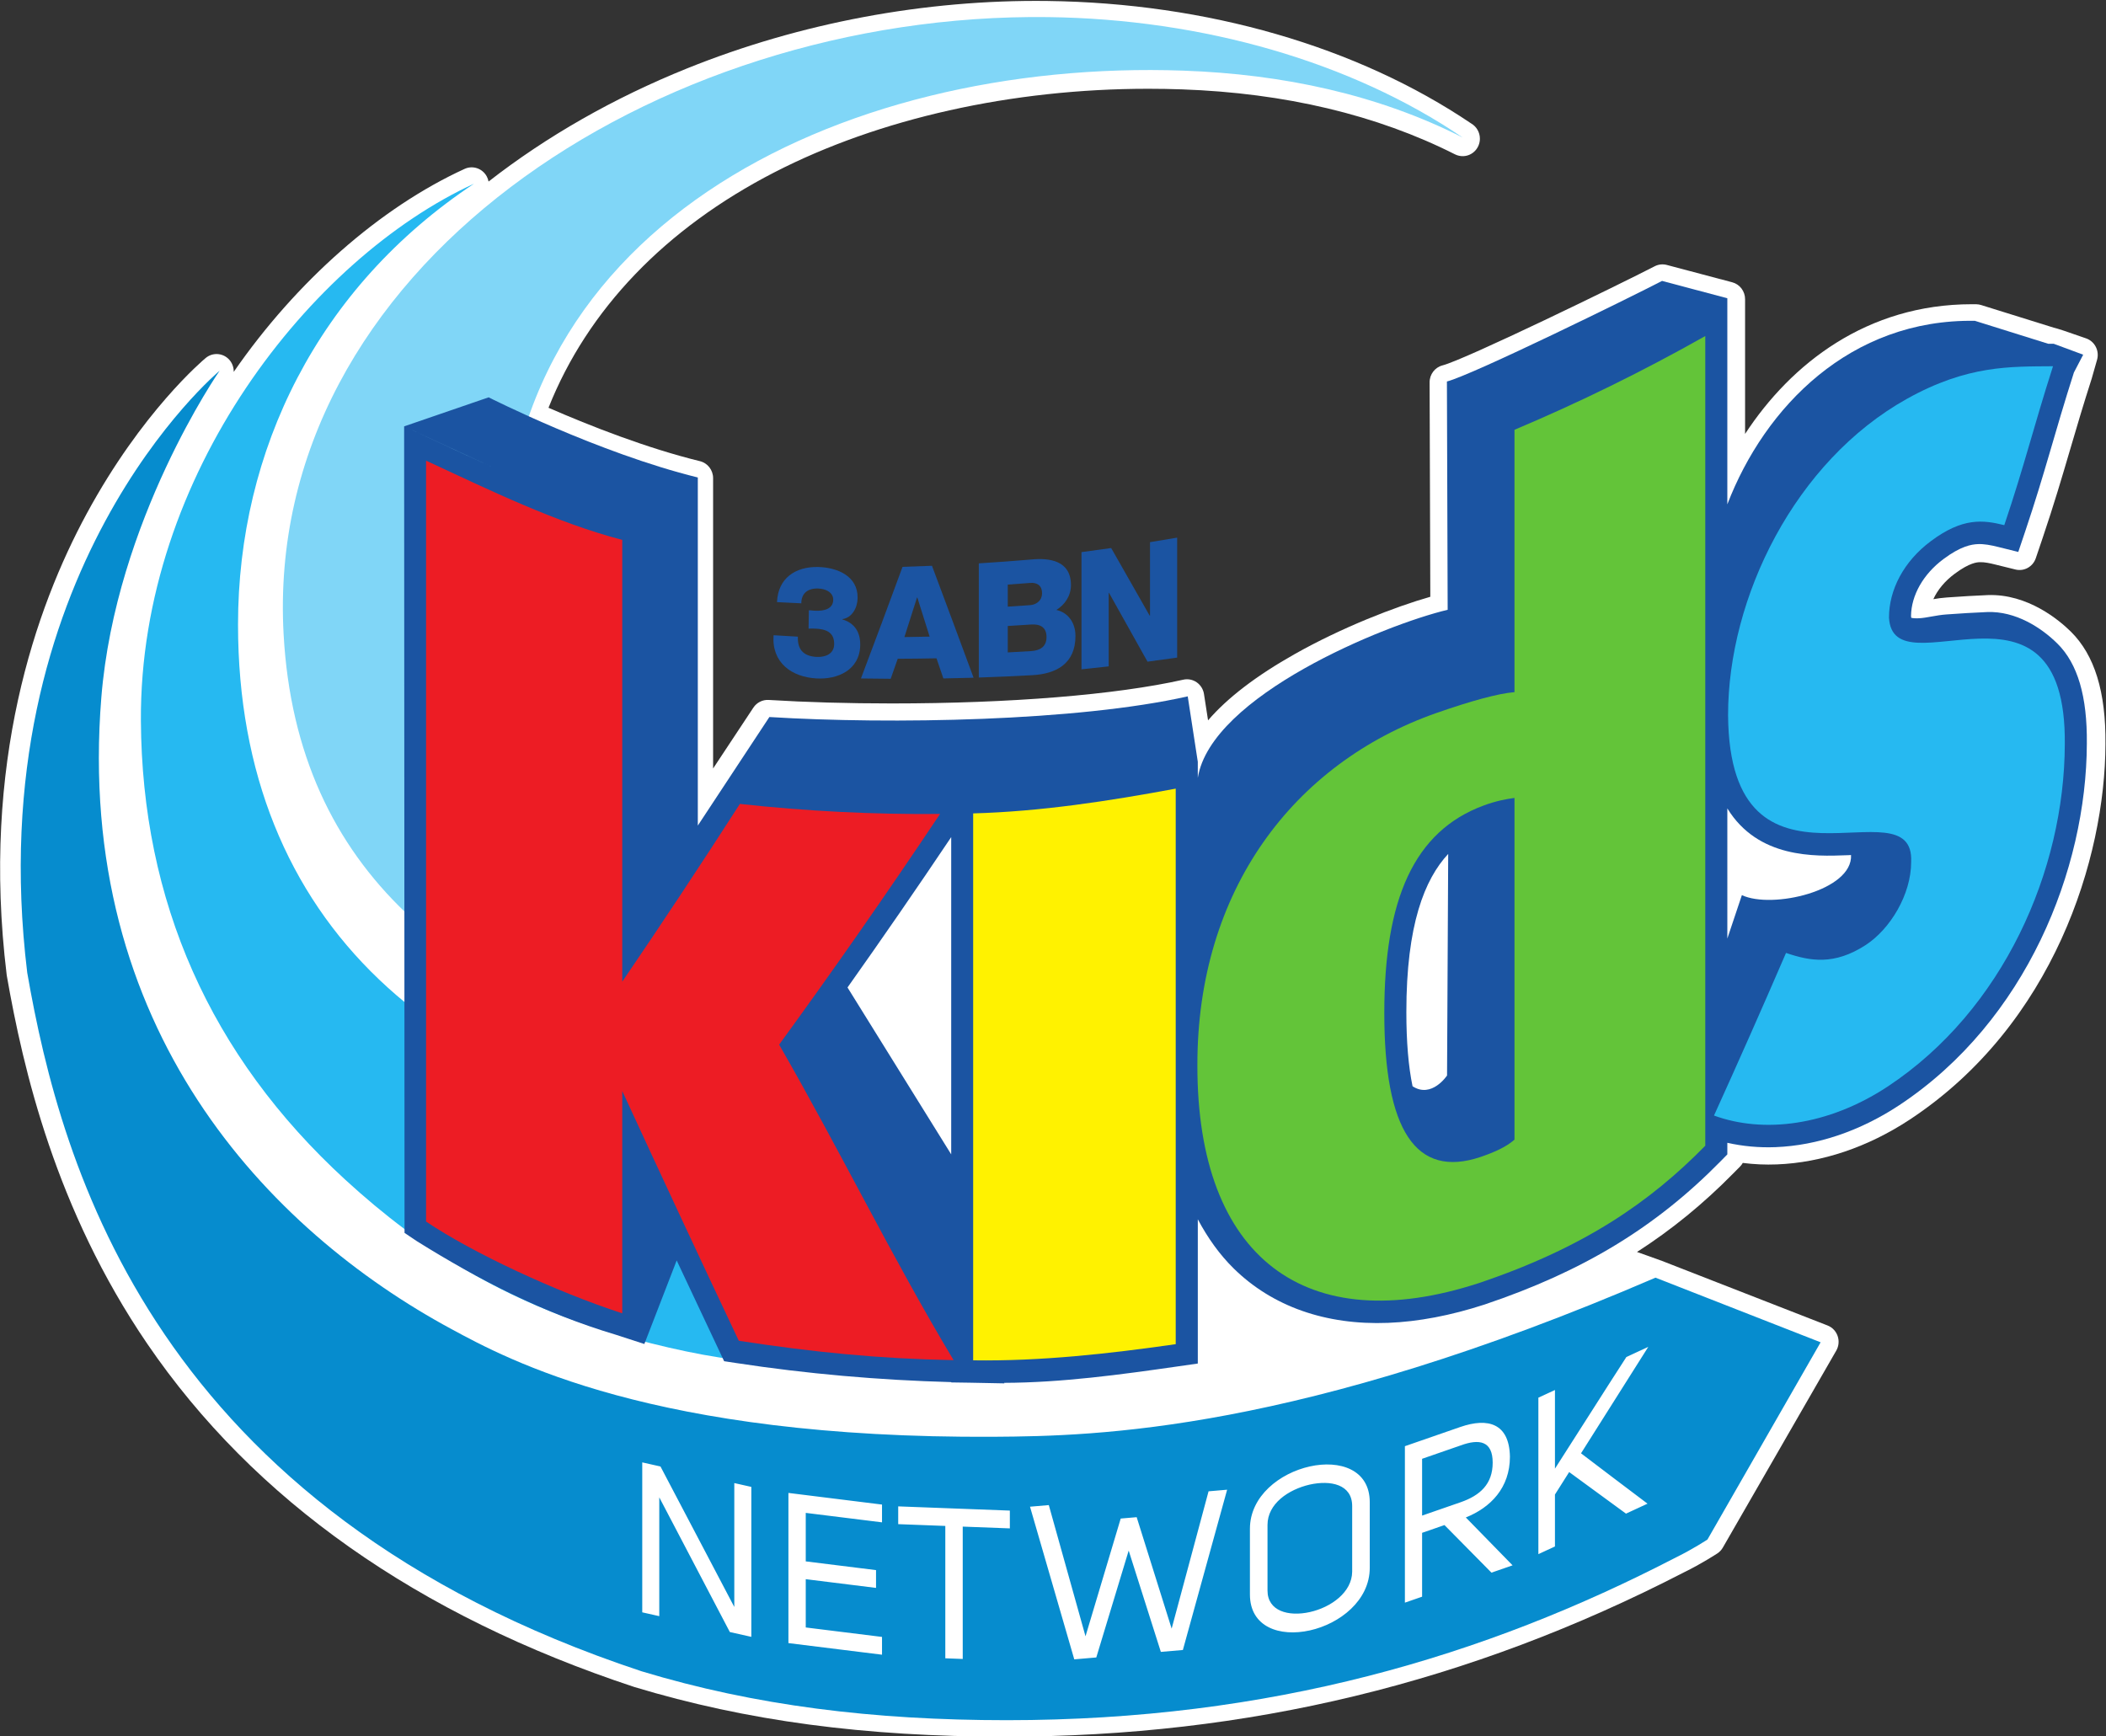 <svg width="800" height="659.63" version="1.1" xmlns="http://www.w3.org/2000/svg"><rect width="100%" height="100%" fill="#333333" stroke="none"/><g transform="matrix(1.333 0 0 -1.333 7.35 1267.8)"><g transform="matrix(4.657 0 0 4.657 584.6 771.09)"><path d="m0 0c-0.701 0.692-2.636 2.324-5.087 2.232-0.844-0.033-1.51-0.079-2.352-0.136l-0.169-0.012c-0.286-0.019-0.555-0.059-0.802-0.101 0.26 0.571 0.711 1.115 1.309 1.557 0.918 0.684 1.377 0.701 1.534 0.706 0.283 0.012 0.625-0.063 0.958-0.146l1.224-0.302c0.528-0.13 1.067 0.169 1.244 0.691l0.418 1.236c0.699 2.066 1.177 3.694 1.683 5.416 0.39 1.329 0.794 2.702 1.318 4.334 3e-3 0.011 7e-3 0.023 0.01 0.034l0.32 1.124c0.156 0.546-0.136 1.121-0.665 1.308-1.265 0.446-1.747 0.602-1.984 0.657l-4.447 1.386c-0.095 0.03-0.193 0.045-0.292 0.047-0.091 1e-3 -0.182 2e-3 -0.273 2e-3 -6.42 0-11.065-3.639-13.877-7.936v8.244c0 0.487-0.323 0.912-0.787 1.035l-4.003 1.061c-0.25 0.066-0.514 0.037-0.743-0.082-2.126-1.099-11.586-5.707-12.978-6.064-0.468-0.12-0.796-0.549-0.794-1.04l0.043-13.122c-2.153-0.613-5.391-1.87-8.275-3.494-2.36-1.328-4.138-2.688-5.325-4.068l-0.249 1.61c-0.045 0.292-0.206 0.551-0.446 0.718-0.24 0.166-0.538 0.225-0.821 0.16-4.104-0.924-10.606-1.454-17.839-1.454-2.65 0-5.254 0.074-7.531 0.214-0.372 0.023-0.729-0.156-0.937-0.47l-2.464-3.724v17.768c0 0.494-0.333 0.924-0.806 1.039-3.245 0.794-6.692 2.146-9.266 3.268 2.387 6.008 7.15 10.977 13.831 14.413 6.407 3.294 14.528 5.109 22.868 5.109 0.684 0 1.377-0.012 2.06-0.036 6.304-0.222 11.926-1.559 16.71-3.976 0.163-0.082 0.335-0.116 0.507-0.111 0.565 0.019 1.017 0.49 1.017 1.069 0 0.396-0.212 0.742-0.527 0.927-6.977 4.715-16.184 7.378-25.933 7.5-7.493 0.095-15.13-1.337-22.053-4.126-4.489-1.809-8.601-4.159-12.148-6.924-0.02 0.107-0.056 0.212-0.11 0.312-0.264 0.49-0.854 0.692-1.355 0.463-5.168-2.364-10.294-6.876-14.129-12.424 5e-3 0.295-0.105 0.589-0.331 0.804-0.384 0.365-0.976 0.385-1.384 0.047-0.157-0.131-3.894-3.272-7.277-9.516-3.108-5.734-6.481-15.288-4.902-28.235 2e-3 -0.019 5e-3 -0.037 8e-3 -0.056 1.002-5.727 2.982-14.294 8.594-22.522 6.523-9.564 16.548-16.63 29.796-21.002 8e-3 -3e-3 0.017-6e-3 0.025-8e-3 6.855-2.07 14.069-3.034 22.703-3.034 14.819 0 28.397 3.289 41.509 10.055 1.072 0.522 2.004 1.132 2.043 1.158 0.138 0.09 0.254 0.213 0.337 0.358l6.94 12.053c0.156 0.271 0.187 0.598 0.085 0.894-0.102 0.297-0.327 0.532-0.616 0.645l-10.129 3.951c-0.185 0.072-1.533 0.548-1.533 0.548 2.129 1.368 4.06 2.949 5.89 4.807l0.416 0.42c0.066 0.067 0.122 0.142 0.168 0.223 0.69-0.088 1.381-0.119 2.085-0.091 2.755 0.107 5.565 1.054 8.128 2.74 8.812 5.811 11.96 16.017 11.979 22.982 0.032 3.192-0.661 5.445-2.121 6.887" fill="#fff"/></g><g transform="matrix(4.657 .047 0 -4.657 122.32 375.33)"><g transform="translate(22.046 -86.061)"><path d="m0 0c0.14-2e-3 0.28 0.033 0.421 0.03 0.468 0.024 1.061-0.076 1.07-0.652 7e-3 -0.431-0.411-0.685-0.926-0.705-0.646-0.027-1.026 0.295-1.026 0.895-0.497-0.027-0.993-0.055-1.488-0.088 0.061-1.467 1.13-2.171 2.526-2.124 1.133 0.041 2.428 0.555 2.406 1.925-0.01 0.588-0.329 1.197-0.93 1.28v0.019c0.745 0.229 1.102 0.789 1.09 1.582-0.025 1.527-1.385 2.102-2.676 2.013-1.526-0.102-2.748-0.994-2.627-2.67 0.496 0.036 0.992 0.071 1.488 0.102-0.032 0.785 0.345 1.203 1.15 1.251 0.544 0.033 1.062-0.18 1.071-0.764 0.013-0.739-0.509-0.934-1.146-0.967-0.14-8e-3 -0.281-6e-3 -0.421-4e-3 6e-3 -0.375 0.012-0.749 0.018-1.123" fill="#1b54a2"/></g><g transform="translate(27.779 -88.662)"><path d="m0 0c0.6-0.012 1.201-0.027 1.801-0.047 0.849 2.275 1.697 4.567 2.546 6.876-0.617 0.012-1.233 0.021-1.85 0.025-0.14-0.412-0.28-0.825-0.419-1.235-0.791 7e-3 -1.582 9e-3 -2.373 3e-3 -0.144 0.408-0.287 0.815-0.43 1.221-0.606-9e-3 -1.213-0.022-1.82-0.038 0.848-2.237 1.696-4.505 2.545-6.805m0.114 4.299c0.515-1e-3 1.029-5e-3 1.544-0.012-0.251-0.802-0.502-1.602-0.753-2.4h-0.019c-0.257 0.807-0.514 1.611-0.772 2.412" fill="#1b54a2"/></g><g transform="translate(32.446 -88.829)"><path d="m0 0c1.061-0.055 2.122-0.121 3.183-0.201 1.17-0.105 2.455 0.097 2.455 1.591 0 0.641-0.362 1.191-0.894 1.509 0.723 0.167 1.17 0.793 1.17 1.607 0 1.706-1.19 2.307-2.646 2.371-1.089 0.049-2.178 0.086-3.268 0.111zm1.772 2.668c0.458-0.024 0.915-0.05 1.373-0.079 0.304-0.019 0.723-0.216 0.723-0.723 0-0.517-0.352-0.661-0.723-0.636-0.458 0.032-0.915 0.06-1.373 0.087zm0 2.8c0.474-0.019 0.946-0.041 1.419-0.065 0.562-0.029 0.952-0.262 0.952-0.849 0-0.628-0.417-0.81-0.952-0.778-0.473 0.028-0.945 0.053-1.419 0.075z" fill="#1b54a2"/></g><g transform="translate(38.729 -89.453)"><path d="m0 0c0.605-0.073 1.211-0.149 1.817-0.231 0.785 1.38 1.569 2.766 2.355 4.161 8e-3 -1e-3 0.014-2e-3 0.02-2e-3v-4.495c0.554-0.084 1.108-0.17 1.662-0.26v7.342c-0.605 0.081-1.209 0.157-1.814 0.23-0.785-1.421-1.572-2.833-2.357-4.236-6e-3 0-0.013 1e-3 -0.018 2e-3v4.499c-0.556 0.058-1.109 0.112-1.665 0.162z" fill="#1b54a2"/></g></g><g transform="matrix(4.657 0 0 4.657 513.31 568.53)"><path d="m0 0-10.105 3.956c-21.876-9.433-34.227-9.699-40.471-9.737-20.881-0.127-29.765 4.731-33.212 6.593-11.197 6.048-23.05 18.402-21.419 38.644 0.876 10.855 7.239 20.003 7.239 20.003s-14.756-12.293-11.773-36.84c2.069-11.875 7.809-32.887 37.589-42.751 6.935-2.102 14.179-2.994 22.35-2.994 16.125 0 29.247 3.897 40.945 9.959 1.027 0.5 1.933 1.097 1.933 1.097z" fill="#068cce"/></g><g transform="matrix(4.657 0 0 4.657 129.57 898.73)"><path d="m0 0c-9.944-4.564-20.471-17.812-20.385-32.864 0.064-11.029 4.22-20.488 12.512-28.096 4.671-4.286 9.801-7.462 16.488-9.407 2.894-0.842 6.086-1.526 7.991-1.649 0 0 0.365 5.702 1.173 13.629-19.983 2.175-32.22 13.22-32.22 31.406 0 10.671 4.895 20.642 14.441 26.981" fill="#26b9f1"/></g><g transform="matrix(4.657 0 0 4.657 411.3 911.9)"><path d="m0 0c-6.799 4.63-15.916 7.249-25.356 7.368-24.101 0.305-48.037-15.457-46.791-37.785 0.814-14.605 10.725-22.118 25.024-25.901-6.782 10.28-11.154 21.649-11.501 28.041-1.229 22.694 20.502 33.11 41.523 32.369 6.126-0.216 11.93-1.471 17.101-4.092" fill="#80d6f7"/></g><g transform="matrix(4.657 0 0 4.657 432.88 552.75)"><path d="m0 0v-9.575l1.014 0.469v3.178l0.87 1.375 3.477-2.544 1.317 0.61c-1.232 0.918-2.814 2.134-4.069 3.081l4.117 6.516-1.34-0.62c-1.462-2.258-2.923-4.584-4.372-6.835v4.814zm-7.115-7.217v3.476l2.348 0.814c1.155 0.427 1.971 0.278 1.971-1.049 0-1.311-0.766-2.009-1.971-2.427zm2.675-0.114c1.519 0.608 2.699 1.815 2.699 3.721-0.038 2.03-1.331 2.406-3.038 1.815l-3.389-1.175v-9.575l1.053 0.365v3.908l1.369 0.475 2.875-2.912 1.292 0.448zm-12.135-0.456c0 1.298 1.281 2.165 2.577 2.466 1.295 0.288 2.604 0.011 2.604-1.314v-4.017c-0.013-1.261-1.296-2.181-2.592-2.469-1.308-0.291-2.589 0.059-2.589 1.317zm-1.076-0.239v-4.017c0-2.002 1.827-2.61 3.665-2.201 1.828 0.406 3.668 1.83 3.668 3.831v4.017c0 2.002-1.84 2.594-3.668 2.187-1.838-0.409-3.665-1.816-3.665-3.817m-6.93 0.712-0.977-0.084-2.154-7.206-2.246 8.03-1.15-0.099 2.708-9.342 1.348 0.116c0.648 2.139 1.335 4.389 1.982 6.541l1.968-6.2 1.348 0.116 2.708 9.809-1.136-0.098-2.259-8.404zm-14.592 0.661v-1.088l2.882-0.109v-8.101l1.066-0.04v8.1l2.883-0.109v1.089zm-0.991 0.111-5.727 0.712v-9.19l5.727-0.71v1.088l-4.667 0.579v2.955l4.301-0.534v1.089l-4.301 0.534v2.968l4.667-0.579zm-14.672 2.581v-9.177l1.042-0.234v7.271l4.318-8.242 1.315-0.295v9.177l-1.042 0.234v-7.582l-4.517 8.597z" fill="#fff"/></g><g transform="matrix(4.657 0 0 4.657 580.8 767.65)"><path d="m0 0c-0.98 0.972-2.554 2.001-4.304 1.933-0.882-0.035-1.577-0.084-2.485-0.146-0.639-0.044-1.232-0.217-1.694-0.235-0.253-0.01-0.393 0.01-0.462 0.026-6e-3 0.026-0.011 0.062-0.015 0.111 0.014 1.271 0.753 2.572 1.987 3.488 1.052 0.787 1.707 0.898 2.107 0.914 0.388 0.015 0.779-0.06 1.248-0.176l1.221-0.303 0.417 1.237c1.236 3.667 1.795 6.017 2.988 9.747l0.567 1.087-1.808 0.67c-0.11-1e-3 -0.218-2e-3 -0.326-3e-3l-4.492 1.406c-7.607 0.122-12.852-5.255-15.15-11.231v12.611l-3.993 1.063c-1.909-0.991-11.594-5.751-13.166-6.156l0.046-13.971c-3.887-0.923-14.482-5.268-15.29-10.285v0.983l-0.616 4.004c-6.737-1.523-18.19-1.723-25.6-1.265l-4.379-6.643v21.303c-6.063 1.489-12.8 4.905-12.8 4.905l-5.171-1.777 5.353-2.475c-1.184 0.537-2.36 1.087-3.523 1.626l-1.83 0.849 0.025-49.359 0.772-0.518c3.775-2.354 7.716-4.386 12.147-5.711l1.756-0.57 1.978 5.114c0.874-1.865 1.736-3.7 2.594-5.512l0.309-0.655 0.705-0.107c4.352-0.666 8.785-1.053 13.19-1.172v-0.019l1.145-0.017 2.112-0.041-0.019 0.032c3.543 0.012 7.12 0.503 10.641 1.008l1.211 0.174v8.828c0.606-1.139 1.33-2.158 2.197-3.011 2.367-2.326 5.634-3.477 9.448-3.328 1.855 0.073 3.84 0.45 5.915 1.126 6.017 2.025 10.467 4.727 14.429 8.762l0.414 0.422v0.709c0.94-0.21 1.925-0.306 2.949-0.266 2.561 0.1 5.182 0.989 7.578 2.572 7.774 5.146 11.451 14.44 11.472 22.125 0.029 2.888-0.559 4.888-1.798 6.117m-20.201-10.083c1.882-3.068 5.353-2.942 7.327-2.865h0.012l0.231 0.01c0.109-2.179-4.832-3.322-6.68-2.453l-0.89-2.657zm-19.641-12.469c-3e-3 5.356 1.121 8.137 2.56 9.683l-0.07-13.56s-0.94-1.422-2.111-0.659c-0.252 1.206-0.379 2.722-0.379 4.536m-34.197 1.51c2.131 3.007 4.254 6.084 6.345 9.202v-19.416z" fill="#1b54a2"/></g><g transform="matrix(4.657 0 0 4.657 266.23 563.44)"><path d="m0 0c-3.79 6.321-6.906 12.758-10.675 19.31 3.271 4.489 6.557 9.194 9.845 14.116-4.094-0.035-8.184 0.17-12.247 0.615-2.411-3.751-4.811-7.372-7.198-10.877v27.035c-4.055 1.06-8.065 3.022-12.005 4.849v-46.565c2.821-1.905 7.95-4.3 12.005-5.616v13.604c2.366-5.132 4.743-10.233 7.133-15.285 4.581-0.701 8.524-1.096 13.142-1.186" fill="#ed1c24"/></g><g transform="matrix(4.657 0 0 4.657 271.81 563.39)"><path d="m 0,0 v 33.472 c 4.139,0.115 8.279,0.75 12.395,1.515 V 0.989 C 8.279,0.399 4.139,-0.06 0,0" fill="#fff200"/></g><g transform="matrix(4.657 0 0 4.657 415.84 585.38)"><path d="m0 0c-10.538-3.434-17.229 1.512-17.207 13.344-0.013 10.672 5.863 18.469 14.617 21.547 2.091 0.73 3.786 1.201 4.787 1.279v16.056c3.965 1.672 7.864 3.585 11.675 5.738v-49.553c-3.375-3.437-7.392-6.231-13.872-8.411m2.197 29.696c-0.501-0.067-1.128-0.181-1.883-0.462-4.284-1.579-6.087-5.77-6.083-12.704-3e-3 -7.159 1.925-10.145 5.895-8.804 0.881 0.302 1.57 0.616 2.071 1.058z" fill="#63c439"/></g><g transform="matrix(4.657 0 0 4.657 565.65 801.42)"><path d="m0 0c-1.301 0.323-2.547 0.475-4.489-0.976-1.676-1.244-2.568-2.998-2.566-4.681 0.245-4.62 10.873 3.769 10.758-7.751-0.021-7.722-3.76-16.263-10.827-20.941-3.672-2.425-7.621-2.889-10.639-1.782 1.483 3.266 2.953 6.583 4.407 9.952 1.477-0.504 2.943-0.766 4.866 0.477 1.51 0.978 2.791 3.097 2.791 5.088 0.235 5.008-11.11-3.284-11.203 8.979-6e-3 7.222 4.1 15.55 10.949 19.368 3.72 2.074 6.341 1.968 8.934 1.992-1.201-3.752-1.745-6.061-2.981-9.725" fill="#26b9f1"/></g></g></svg>
